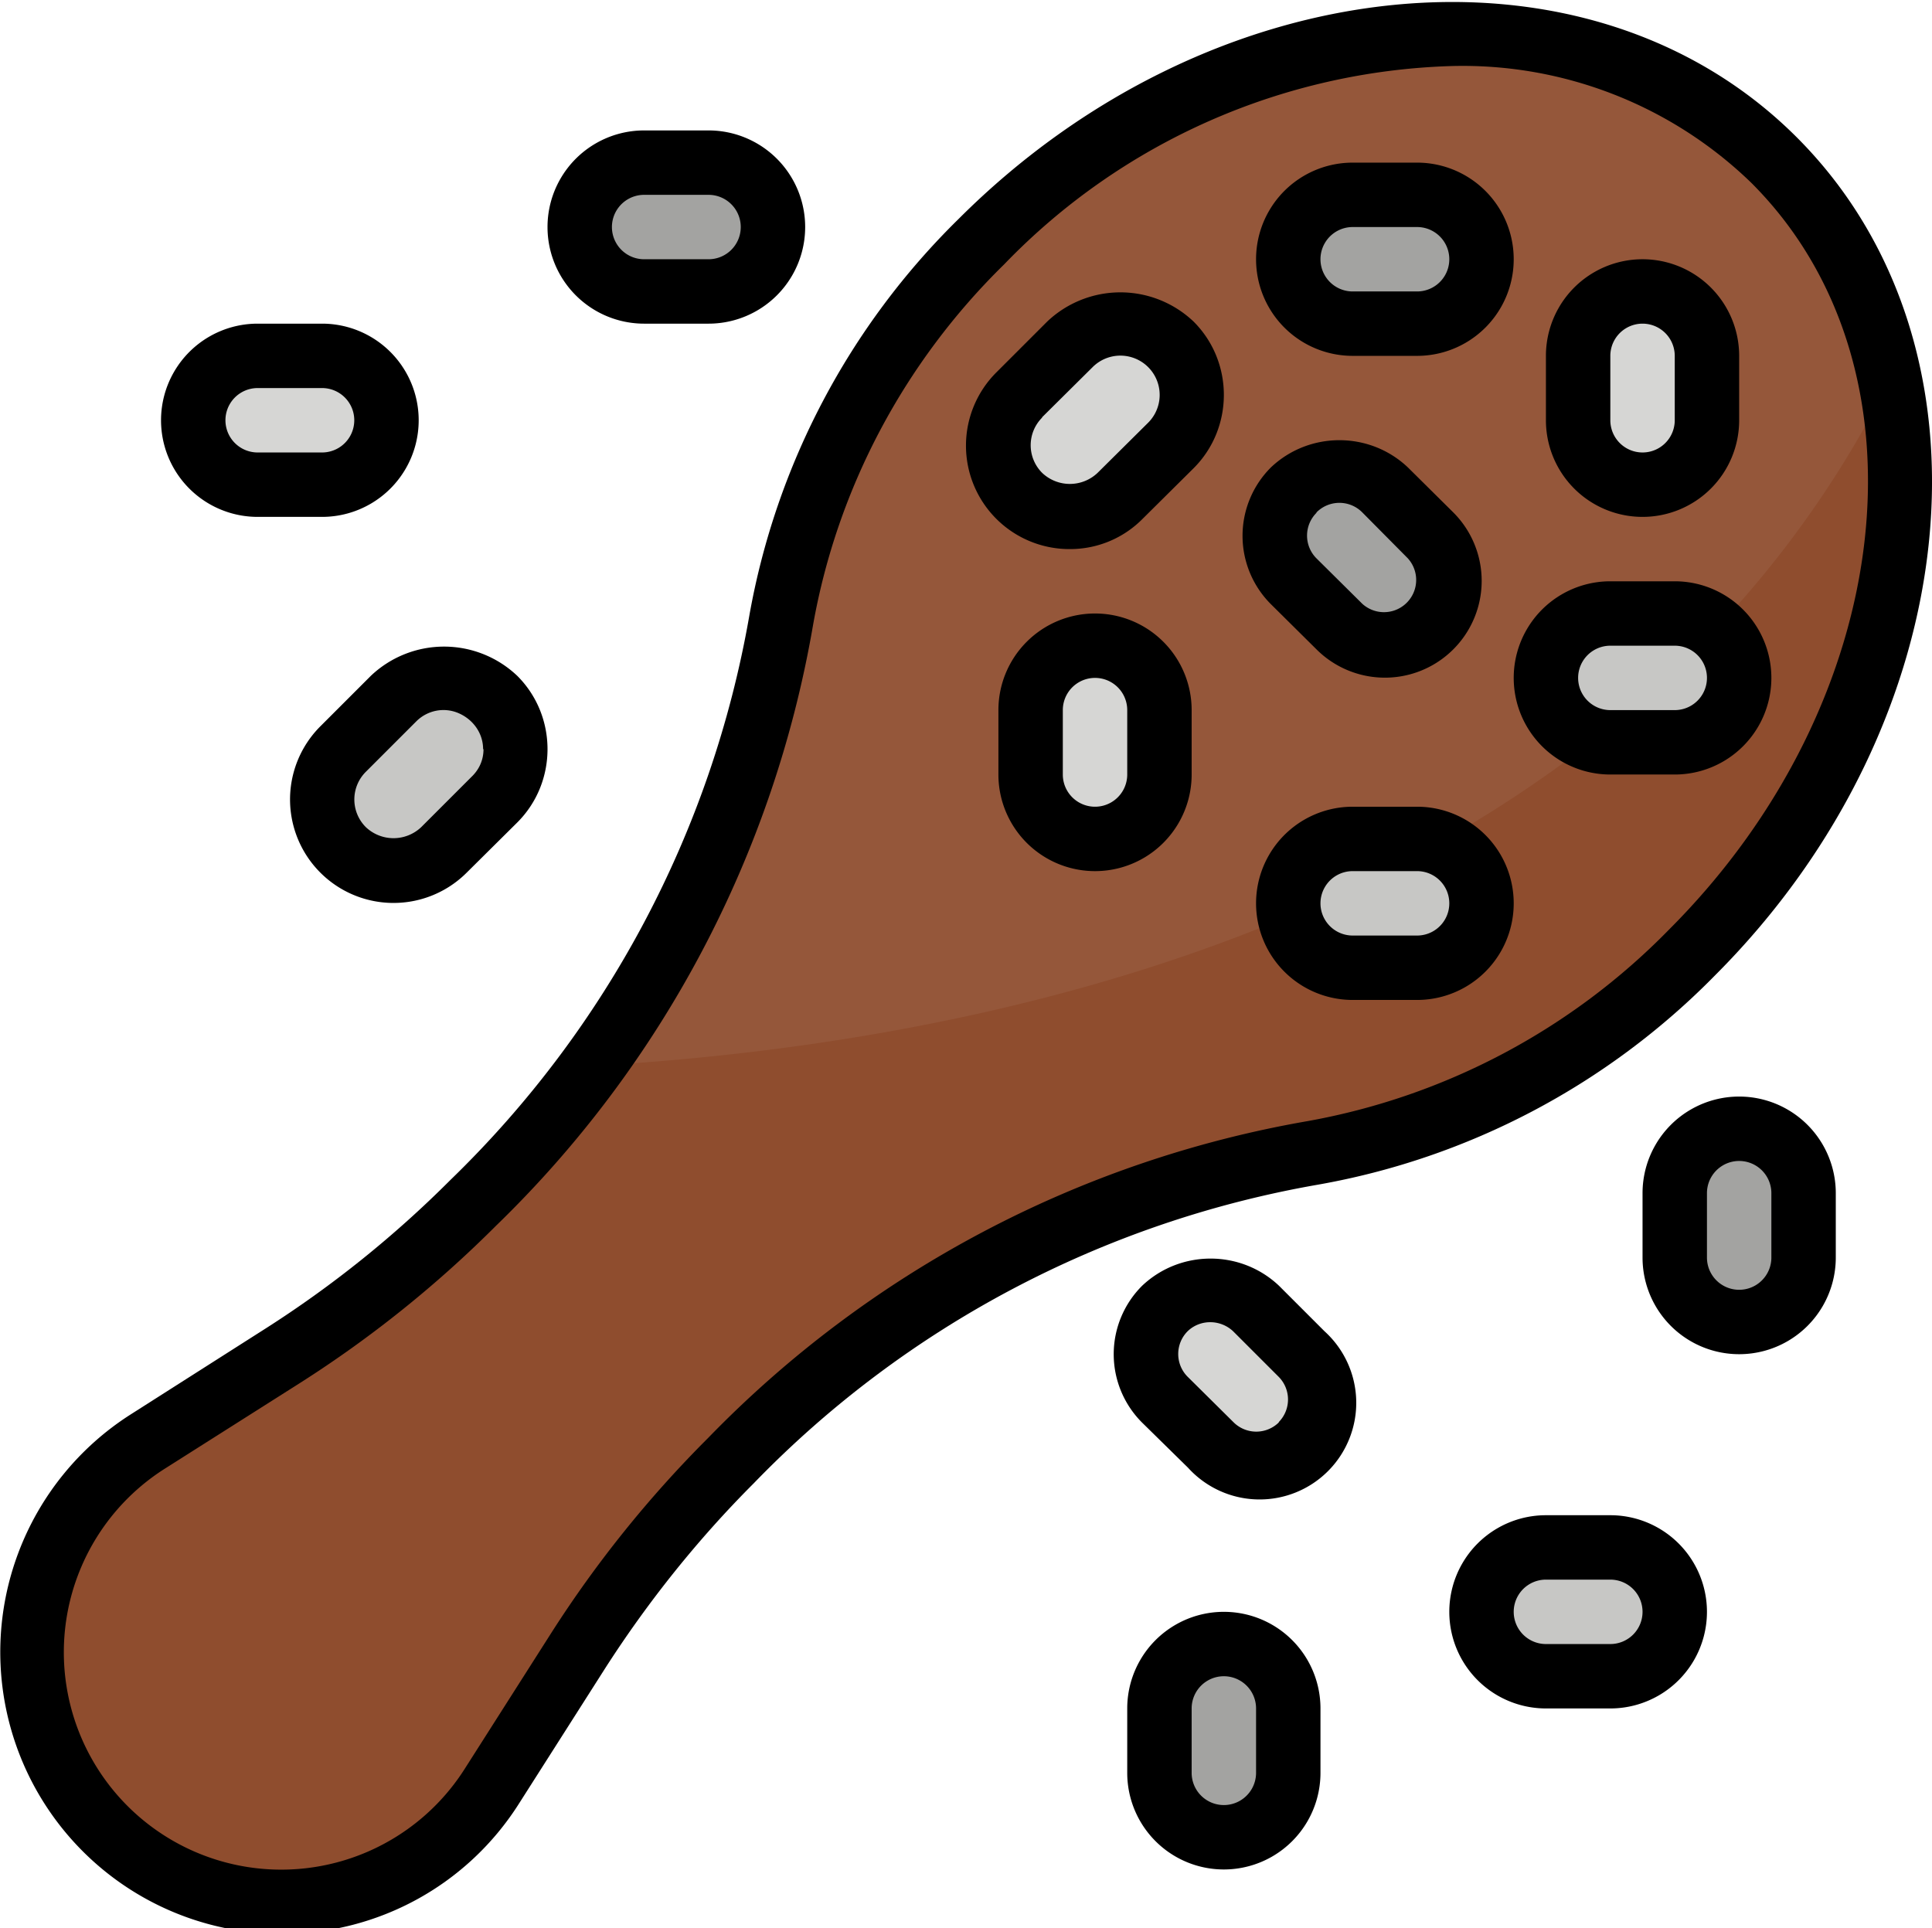 <svg viewBox="0 0 479.9 479" xmlns="http://www.w3.org/2000/svg">
  <path d="M440.7 39.7c-48.8-48.8-137-39.6-197 20.4a174.2 174.2 0 0 0-49.7 94.2 266.1 266.1 0 0 1-76.4 144.5 277.7 277.7 0 0 1-47.2 37.9l-33.6 21.4a62 62 0 1 0 85.5 85.5l21.4-33.6c10.8-17 23.6-32.8 37.9-47.2A266 266 0 0 1 326 286.4a174.1 174.1 0 0 0 94.3-49.7c60-60 69.1-148.2 20.4-197zm0 0" fill="#95573a"/>
  <path d="M146.7 264.8a277.7 277.7 0 0 1-76.3 72L36.8 358a62 62 0 1 0 85.5 85.5l21.4-33.6c10.8-17 23.6-32.9 37.9-47.2A266 266 0 0 1 326 286.4a174.1 174.1 0 0 0 94.3-49.8c41.5-41.4 58.6-96.3 49.2-142.4-67.6 135.5-227.7 165.3-322.8 170.6zm0 0" fill="#8f4d2e"/>
  <path d="M336 208.4h16a16 16 0 0 1 0 32h-16a16 16 0 0 1 0-32zm0 0" fill="#c7c7c5"/>
  <path d="M400 152.4h16a16 16 0 0 1 0 32h-16a16 16 0 0 1 0-32zm0 0" fill="#c7c7c5"/>
  <path d="m110.3 211.2 12.5-12.6a17.7 17.7 0 1 0-25-25L85.2 186a17.7 17.7 0 0 0 25.1 25zm0 0" fill="#c7c7c5"/>
  <path d="M384 384.4h16a16 16 0 0 1 0 32h-16a16 16 0 0 1 0-32zm0 0" fill="#c7c7c5"/>
  <g fill="#a3a3a1">
    <path d="M336 48.4h16a16 16 0 0 1 0 32h-16a16 16 0 0 1 0-32zm0 0"/>
    <path d="m344 121.7 11.3 11.3a16 16 0 0 1-22.6 22.7l-11.3-11.3a16 16 0 1 1 22.6-22.7zm0 0"/>
    <path d="M160 40.4h16a16 16 0 0 1 0 32h-16a16 16 0 0 1 0-32zm0 0"/>
    <path d="M448 296.4v16a16 16 0 0 1-32 0v-16a16 16 0 0 1 32 0zm0 0"/>
    <path d="M320 424.4v16a16 16 0 0 1-32 0v-16a16 16 0 0 1 32 0zm0 0"/>
  </g>
  <path d="M424 88.4v16a16 16 0 0 1-32 0v-16a16 16 0 0 1 32 0zm0 0" fill="#d6d6d4"/>
  <path d="m278.3 123.2 12.5-12.6a17.7 17.7 0 1 0-25-25L253.2 98a17.7 17.7 0 1 0 25.1 25zm0 0" fill="#d6d6d4"/>
  <path d="M288 176.4v16a16 16 0 0 1-32 0v-16a16 16 0 0 1 32 0zm0 0" fill="#d6d6d4"/>
  <path d="m312 325 11.3 11.4a16 16 0 1 1-22.6 22.6l-11.3-11.3A16 16 0 1 1 312 325zm0 0" fill="#d6d6d4"/>
  <path d="M64 88.4h16a16 16 0 0 1 0 32H64a16 16 0 0 1 0-32zm0 0" fill="#d6d6d4"/>
  <path d="M70 480.4c24 0 46.2-12.2 59-32.5l21.4-33.6c10.6-16.5 23-32 36.8-45.8 37.7-39 86.8-64.9 140.1-74.2 37.5-6.6 72-24.8 98.7-52 63-63 72.1-156.4 20.3-208.2-51.8-51.8-145.2-42.7-208.2 20.3a182.8 182.8 0 0 0-52 98.7 256.4 256.4 0 0 1-74.2 140A270 270 0 0 1 66 330l-33.6 21.4a70 70 0 0 0 37.6 129zM41 364.8l33.6-21.3a285.5 285.5 0 0 0 48.6-39c41.3-40 68.9-92.2 78.7-148.9 6-34.2 22.7-65.6 47.5-89.9a161 161 0 0 1 111.4-49.3 103 103 0 0 1 74.2 29c45.6 45.5 36.4 128.7-20.4 185.5a166.7 166.7 0 0 1-89.8 47.6 272.3 272.3 0 0 0-148.9 78.7 286 286 0 0 0-39 48.5l-21.4 33.6A54 54 0 1 1 41 364.8zm0 0"/>
  <path d="M336 88.4h16a24 24 0 0 0 0-48h-16a24 24 0 0 0 0 48zm0-32h16a8 8 0 0 1 0 16h-16a8 8 0 0 1 0-16zm0 0"/>
  <path d="M408 128.4a24 24 0 0 0 24-24v-16a24 24 0 0 0-48 0v16a24 24 0 0 0 24 24zm-8-40a8 8 0 0 1 16 0v16a8 8 0 0 1-16 0zm0 0"/>
  <path d="M327 161.3a24 24 0 1 0 34-34l-11.3-11.2c-9.5-9-24.5-9-34 0a24 24 0 0 0 0 34zm0-34a8 8 0 0 1 11.4 0l11.3 11.4a8 8 0 0 1-11.3 11.3L327 138.7a8 8 0 0 1 0-11.3zm0 0"/>
  <path d="M265.8 136.4c6.8 0 13.3-2.7 18.1-7.6l12.6-12.5c10-10 10-26.4 0-36.4a26.4 26.4 0 0 0-36.4 0l-12.5 12.5a25.7 25.7 0 0 0 18.2 44zm-7-32.7 12.6-12.5a9.7 9.7 0 0 1 13.8 13.8l-12.6 12.5a10 10 0 0 1-13.7 0 9.7 9.7 0 0 1 0-13.8zm0 0"/>
  <path d="M352 200.4h-16a24 24 0 0 0 0 48h16a24 24 0 0 0 0-48zm0 32h-16a8 8 0 0 1 0-16h16a8 8 0 0 1 0 16zm0 0"/>
  <path d="M272 152.4a24 24 0 0 0-24 24v16a24 24 0 0 0 48 0v-16a24 24 0 0 0-24-24zm8 40a8 8 0 0 1-16 0v-16a8 8 0 0 1 16 0zm0 0"/>
  <path d="M400 192.4h16a24 24 0 0 0 0-48h-16a24 24 0 0 0 0 48zm0-32h16a8 8 0 0 1 0 16h-16a8 8 0 0 1 0-16zm0 0"/>
  <path d="M160 32.4a24 24 0 0 0 0 48h16a24 24 0 0 0 0-48zm24 24a8 8 0 0 1-8 8h-16a8 8 0 0 1 0-16h16a8 8 0 0 1 8 8zm0 0"/>
  <path d="M456 312.4v-16a24 24 0 0 0-48 0v16a24 24 0 0 0 48 0zm-32 0v-16a8 8 0 0 1 16 0v16a8 8 0 0 1-16 0zm0 0"/>
  <path d="m329 330.7-11.3-11.3c-9.5-9-24.5-9-34 0a24 24 0 0 0 0 34l11.4 11.2a24 24 0 1 0 33.9-33.9zm-11.3 22.6a8 8 0 0 1-11.3 0L295 342a8 8 0 0 1 0-11.3c3.1-3 8.1-3 11.3 0l11.3 11.3a8 8 0 0 1 0 11.3zm0 0"/>
  <path d="m92.1 167.9-12.5 12.5a25.7 25.7 0 0 0 36.3 36.4l12.6-12.5c10-10 10-26.4 0-36.4a26.4 26.4 0 0 0-36.4 0zm28 18.2c0 2.6-1 5-3 6.9l-12.5 12.5a10 10 0 0 1-13.7 0 9.7 9.7 0 0 1 0-13.8l12.5-12.5c2.8-2.8 7-3.6 10.6-2s6 5 6 8.9zm0 0"/>
  <path d="M384 376.4a24 24 0 0 0 0 48h16a24 24 0 0 0 0-48zm24 24a8 8 0 0 1-8 8h-16a8 8 0 0 1 0-16h16a8 8 0 0 1 8 8zm0 0"/>
  <path d="M280 424.4v16a24 24 0 0 0 48 0v-16a24 24 0 0 0-48 0zm32 0v16a8 8 0 0 1-16 0v-16a8 8 0 0 1 16 0zm0 0"/>
  <path d="M64 128.4h16a24 24 0 0 0 0-48H64a24 24 0 0 0 0 48zm0-32h16a8 8 0 0 1 0 16H64a8 8 0 0 1 0-16zm0 0"/>
</svg>
